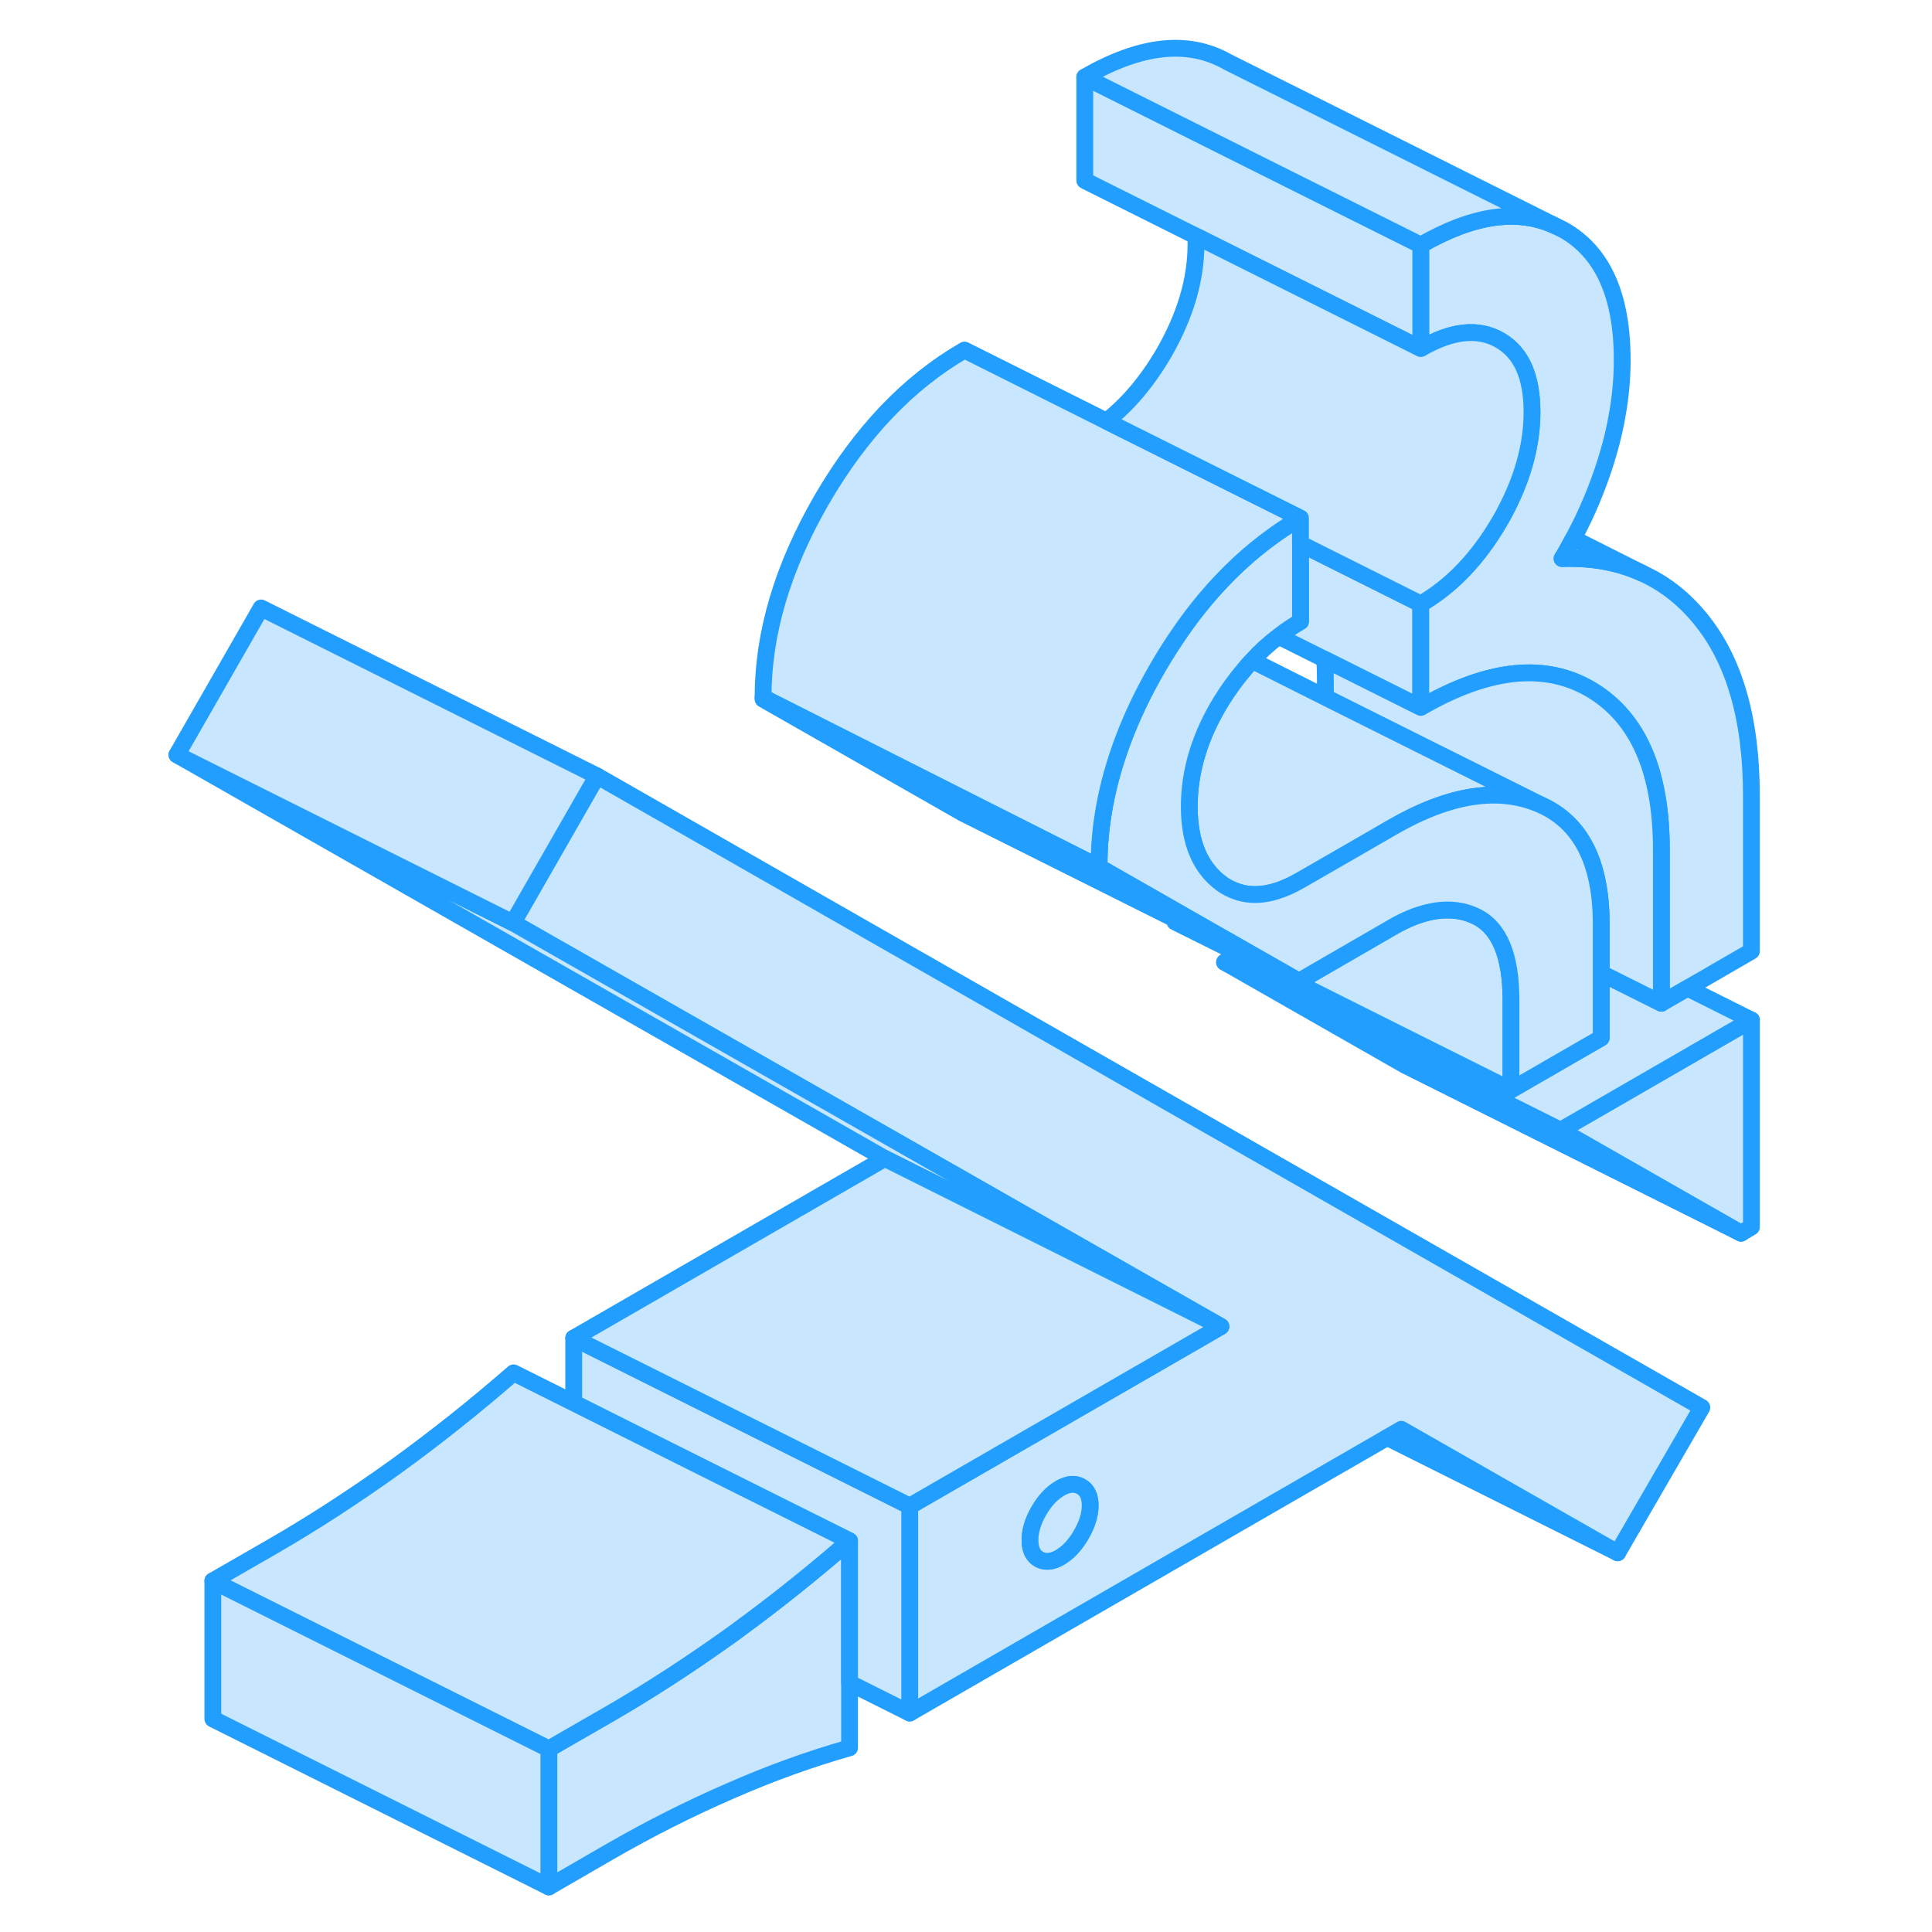 <svg width="48" height="48" viewBox="0 0 98 115" fill="#c8e7ff" xmlns="http://www.w3.org/2000/svg" stroke-width="1px" stroke-linecap="round" stroke-linejoin="round"><path d="M42.07 91.717V104.037C39.74 104.697 37.37 105.547 34.96 106.607C32.54 107.657 30.14 108.867 27.75 110.247L24.17 112.317V104.097L27.75 102.037C30.14 100.657 32.54 99.097 34.96 97.367C35.16 97.227 35.36 97.077 35.56 96.927C37.76 95.317 39.93 93.577 42.07 91.717Z" stroke="#229EFF" stroke-linejoin="round"/><path d="M27.04 46.188L26.42 47.267L22.03 54.928L64.17 78.957L62.95 79.668L45.65 89.647V101.968L74.07 85.567L74.91 85.078L87.79 92.427L92.8 83.778L27.04 46.188ZM55.85 91.358C55.49 91.978 55.07 92.418 54.6 92.698C54.12 92.978 53.7 93.007 53.34 92.808C52.98 92.597 52.81 92.228 52.81 91.677C52.81 91.127 52.98 90.547 53.34 89.927C53.7 89.308 54.12 88.868 54.6 88.588C55.07 88.317 55.49 88.278 55.85 88.487C56.21 88.688 56.39 89.067 56.39 89.608C56.39 90.147 56.21 90.737 55.85 91.358Z" stroke="#229EFF" stroke-linejoin="round"/><path d="M56.391 89.607C56.391 90.157 56.211 90.737 55.851 91.357C55.491 91.977 55.071 92.417 54.601 92.697C54.121 92.977 53.701 93.007 53.341 92.807C52.981 92.597 52.81 92.227 52.81 91.677C52.81 91.127 52.981 90.547 53.341 89.927C53.701 89.307 54.121 88.867 54.601 88.587C55.071 88.317 55.491 88.277 55.851 88.487C56.211 88.687 56.391 89.067 56.391 89.607Z" stroke="#229EFF" stroke-linejoin="round"/><path d="M95.751 60.717V73.037L95.131 73.407L84.391 67.277L95.751 60.717Z" stroke="#229EFF" stroke-linejoin="round"/><path d="M76.07 35.947V42.107L75.75 41.947L67.61 37.877C68.02 37.547 68.46 37.257 68.91 36.997V32.367L75.7 35.757L76.07 35.947Z" stroke="#229EFF" stroke-linejoin="round"/><path d="M95.75 47.367V56.617L91.95 58.817L90.39 59.717V50.577C90.39 45.917 89.01 42.757 86.27 41.087C83.53 39.427 80.13 39.757 76.07 42.107V35.947C77.92 34.877 79.48 33.237 80.77 31.027C80.95 30.727 81.11 30.417 81.26 30.117C82.21 28.217 82.69 26.357 82.69 24.527C82.69 22.397 82.05 20.977 80.77 20.247C79.48 19.507 77.92 19.677 76.07 20.747V14.587C79.17 12.797 81.83 12.407 84.06 13.437L84.57 13.687C86.9 15.007 88.06 17.587 88.06 21.427C88.06 23.337 87.75 25.317 87.12 27.357C86.62 28.967 85.97 30.537 85.15 32.057C84.94 32.457 84.72 32.857 84.48 33.247C86.26 33.187 87.85 33.477 89.27 34.127L89.56 34.267C90.73 34.847 91.77 35.687 92.67 36.777C94.73 39.257 95.75 42.787 95.75 47.367Z" stroke="#229EFF" stroke-linejoin="round"/><path d="M24.17 104.098V112.318L4.17 102.318V94.098L11.97 97.998L24.17 104.098Z" stroke="#229EFF" stroke-linejoin="round"/><path d="M45.65 89.647V101.967L42.07 100.177V91.718L33.5 87.437L25.65 83.507V79.647L37.09 85.368L45.65 89.647Z" stroke="#229EFF" stroke-linejoin="round"/><path d="M64.17 78.958L44.17 68.958L2.03 44.928L22.03 54.928L64.17 78.958Z" stroke="#229EFF" stroke-linejoin="round"/><path d="M64.17 78.957L62.95 79.668L45.65 89.647L37.09 85.368L25.65 79.647L44.17 68.957L64.17 78.957Z" stroke="#229EFF" stroke-linejoin="round"/><path d="M95.131 73.407L75.131 63.407L64.391 57.277L84.391 67.277L95.131 73.407Z" stroke="#229EFF" stroke-linejoin="round"/><path d="M95.751 60.717L84.391 67.277L64.391 57.277L65.251 56.777L75.751 62.037L81.44 64.877L86.811 61.777V57.927L90.391 59.717L91.95 58.817L95.751 60.717Z" stroke="#229EFF" stroke-linejoin="round"/><path d="M90.391 50.578V59.718L86.811 57.928V55.008C86.811 51.308 85.581 48.928 83.141 47.878L75.751 44.188L70.391 41.508V40.578C70.391 40.118 70.381 39.678 70.351 39.248L75.751 41.948L76.071 42.108C80.131 39.758 83.531 39.428 86.27 41.088C89.01 42.758 90.391 45.918 90.391 50.578Z" stroke="#229EFF" stroke-linejoin="round"/><path d="M83.14 47.877C80.69 46.827 77.77 47.287 74.37 49.247L72.09 50.567L68.91 52.397C67.33 53.307 65.97 53.487 64.8 52.937C64.6 52.847 64.4 52.737 64.21 52.597C62.93 51.657 62.29 50.127 62.29 48.007C62.29 45.887 62.93 43.787 64.21 41.707C64.63 41.037 65.07 40.427 65.55 39.867C65.7 39.677 65.86 39.487 66.03 39.317L70.39 41.507L75.75 44.187L83.14 47.877Z" stroke="#229EFF" stroke-linejoin="round"/><path d="M42.07 91.717C39.93 93.577 37.76 95.317 35.56 96.927C35.36 97.077 35.16 97.227 34.96 97.367C32.54 99.097 30.14 100.657 27.75 102.037L24.17 104.097L11.97 97.997L4.17 94.097L7.75 92.037C10.14 90.657 12.54 89.097 14.96 87.367C17.37 85.627 19.74 83.747 22.07 81.717L25.65 83.507L33.5 87.437L42.07 91.717Z" stroke="#229EFF" stroke-linejoin="round"/><path d="M27.04 46.188L26.42 47.267L22.03 54.928L2.03 44.928L7.04 36.188L27.04 46.188Z" stroke="#229EFF" stroke-linejoin="round"/><path d="M87.79 92.427L74.07 85.567" stroke="#229EFF" stroke-linejoin="round"/><path d="M81.44 59.537V64.877L75.751 62.037L65.251 56.777L61.44 54.877V54.717L61.591 54.787L65.401 56.697L68.821 58.407L74.371 55.197C74.841 54.917 75.3 54.707 75.751 54.537C77.091 54.047 78.281 54.037 79.341 54.537C80.741 55.207 81.44 56.867 81.44 59.537Z" stroke="#229EFF" stroke-linejoin="round"/><path d="M86.81 55.007V61.777L81.44 64.877V59.537C81.44 56.867 80.74 55.207 79.34 54.537C78.28 54.037 77.09 54.047 75.75 54.537C75.3 54.707 74.84 54.917 74.37 55.197L68.82 58.407L65.61 56.577L62.03 54.537L61.44 54.197L56.92 51.617V51.517C56.92 49.127 57.38 46.687 58.29 44.217C58.83 42.737 59.54 41.247 60.41 39.747C60.87 38.947 61.36 38.197 61.86 37.477C62.3 36.847 62.76 36.247 63.23 35.687C64.49 34.187 65.85 32.917 67.32 31.867C67.4 31.807 67.48 31.747 67.56 31.697C68 31.387 68.45 31.107 68.91 30.837V36.997C68.46 37.257 68.02 37.547 67.61 37.877C67.05 38.297 66.52 38.777 66.03 39.317C65.86 39.487 65.7 39.677 65.55 39.867C65.07 40.427 64.63 41.037 64.21 41.707C62.93 43.787 62.29 45.887 62.29 48.007C62.29 50.127 62.93 51.657 64.21 52.597C64.4 52.737 64.6 52.847 64.8 52.937C65.97 53.487 67.33 53.307 68.91 52.397L72.09 50.567L74.37 49.247C77.77 47.287 80.69 46.827 83.14 47.877C85.58 48.927 86.81 51.307 86.81 55.007Z" stroke="#229EFF" stroke-linejoin="round"/><path d="M68.91 30.837C68.45 31.107 68 31.387 67.56 31.697C67.48 31.747 67.4 31.807 67.32 31.867C65.85 32.917 64.49 34.187 63.23 35.687C62.76 36.247 62.3 36.847 61.86 37.477C61.36 38.197 60.87 38.947 60.41 39.747C59.54 41.247 58.83 42.737 58.29 44.217C57.38 46.687 56.92 49.127 56.92 51.517V51.617L49.63 47.937L36.92 41.517C36.92 37.687 38.09 33.757 40.41 29.747C42.74 25.737 45.57 22.767 48.91 20.837L57.36 25.067L68.91 30.837Z" stroke="#229EFF" stroke-linejoin="round"/><path d="M68.82 58.408L65.4 56.698L61.59 54.788L61.44 54.718L48.82 48.408L36.92 41.618V41.518L49.63 47.938L56.92 51.618L61.44 54.198L62.03 54.538L65.61 56.578L68.82 58.408Z" stroke="#229EFF" stroke-linejoin="round"/><path d="M76.07 14.587V20.747L67.39 16.407L62.67 14.047L56.07 10.747V4.587L68.04 10.577L76.07 14.587Z" stroke="#229EFF" stroke-linejoin="round"/><path d="M84.06 13.437C81.83 12.407 79.17 12.797 76.07 14.587L68.04 10.577L56.07 4.587C59.41 2.657 62.24 2.357 64.57 3.687L84.06 13.437Z" stroke="#229EFF" stroke-linejoin="round"/><path d="M89.27 34.128C87.85 33.478 86.26 33.188 84.481 33.248C84.721 32.858 84.941 32.458 85.151 32.058L89.27 34.128Z" stroke="#229EFF" stroke-linejoin="round"/><path d="M82.69 24.527C82.69 26.357 82.21 28.217 81.26 30.117C81.11 30.417 80.95 30.727 80.77 31.027C79.48 33.237 77.92 34.877 76.07 35.947L75.7 35.767L68.91 32.367V30.837L57.36 25.067C58.66 24.047 59.79 22.697 60.77 21.027C62.05 18.807 62.69 16.647 62.69 14.527C62.69 14.357 62.69 14.197 62.67 14.047L67.39 16.407L76.07 20.747C77.92 19.677 79.48 19.507 80.77 20.247C82.05 20.977 82.69 22.397 82.69 24.527Z" stroke="#229EFF" stroke-linejoin="round"/></svg>